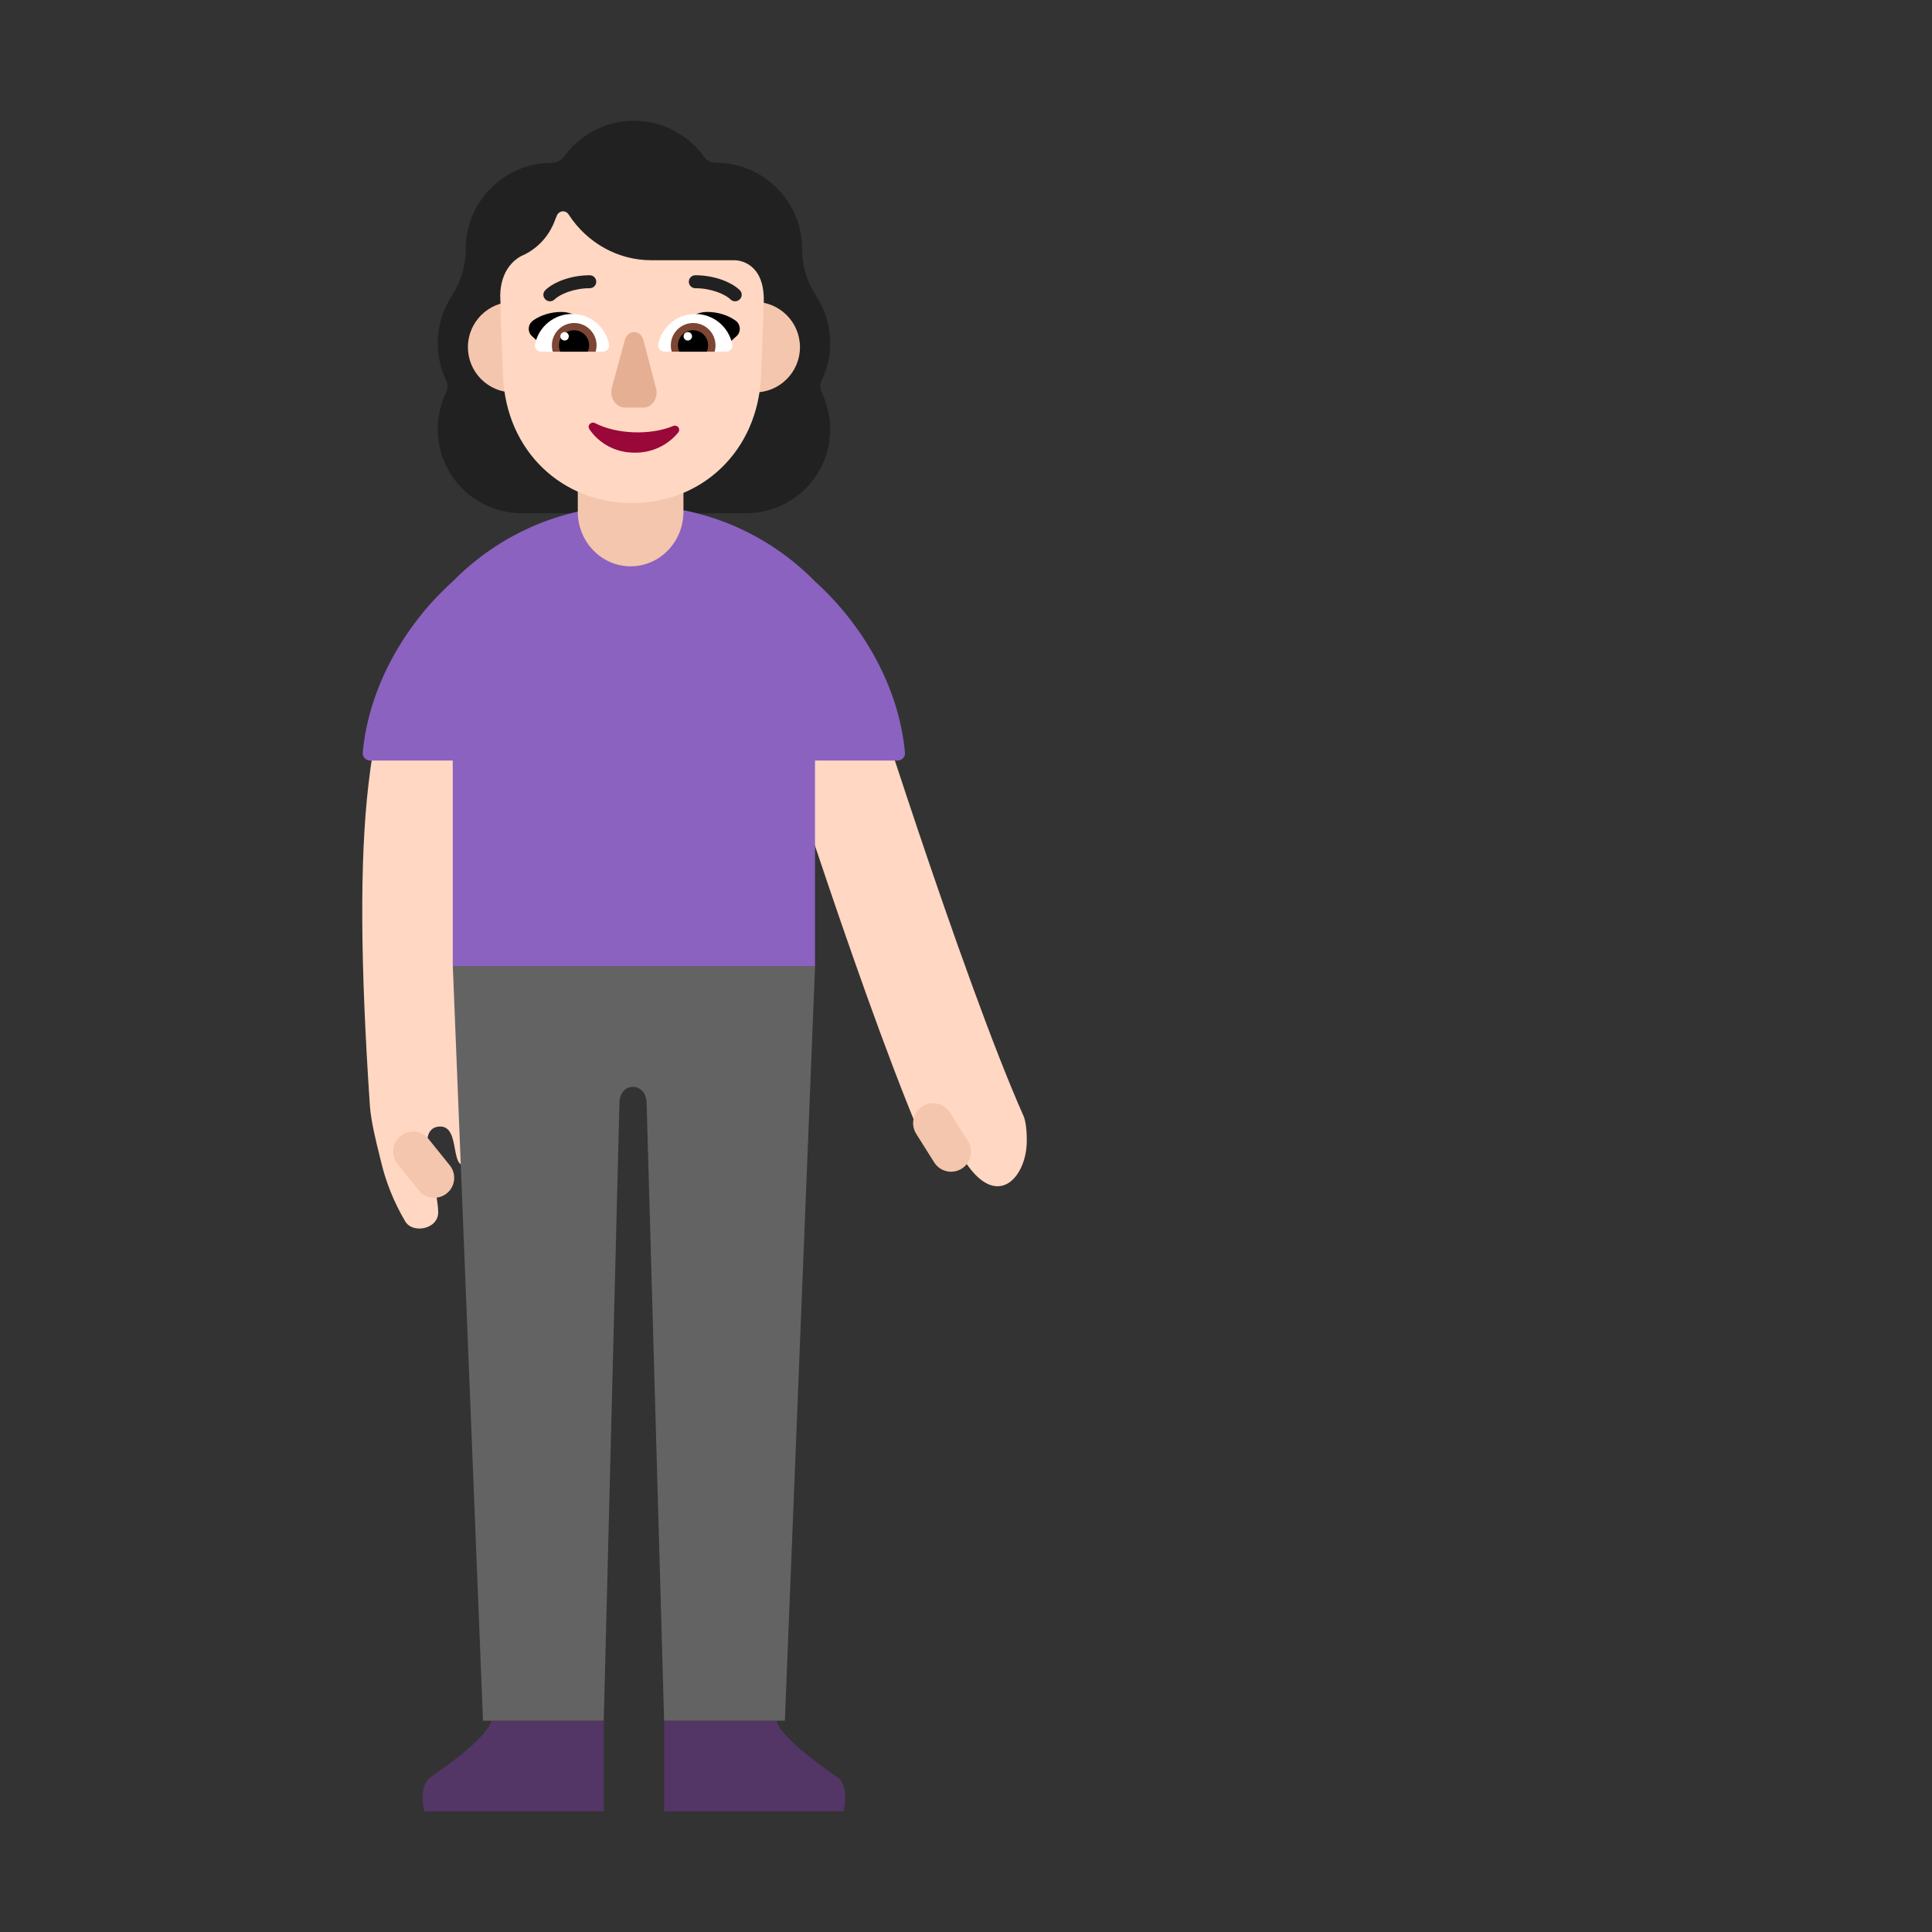<svg width="32" height="32" viewBox="0 0 32 32" fill="none" xmlns="http://www.w3.org/2000/svg">
<rect x="0" y="0" width="32" height="32" fill="#333333" stroke="none"/>
<path d="M13.75 5.684C13.75 5.903 13.702 6.113 13.61 6.301C13.579 6.363 13.579 6.437 13.61 6.498C13.697 6.682 13.75 6.888 13.75 7.107C13.75 7.878 13.128 8.5 12.357 8.5H8.643C7.872 8.5 7.25 7.878 7.25 7.107C7.25 6.888 7.303 6.682 7.39 6.498C7.421 6.437 7.421 6.363 7.39 6.301C7.303 6.113 7.25 5.907 7.25 5.684C7.25 5.391 7.337 5.124 7.485 4.897L7.486 4.895C7.635 4.667 7.714 4.4 7.714 4.129V4.124C7.714 3.348 8.334 2.716 9.105 2.697C9.118 2.697 9.13 2.696 9.142 2.696C9.221 2.696 9.295 2.657 9.339 2.596C9.598 2.237 10.023 2 10.5 2C10.977 2 11.402 2.237 11.661 2.596C11.704 2.661 11.779 2.696 11.858 2.696C12.646 2.696 13.286 3.336 13.286 4.124V4.129C13.286 4.4 13.365 4.667 13.514 4.895L13.514 4.897C13.562 4.966 13.601 5.04 13.636 5.119H13.634C13.708 5.292 13.75 5.481 13.75 5.684Z" fill="#212121"/>
<path d="M10 30V28.5H8.137C8.137 28.5 8.137 28.75 7.138 29.43C6.918 29.58 7.027 30 7.027 30H10Z" fill="#533566"/>
<path d="M11 30V28.5H12.863C12.863 28.5 12.863 28.75 13.863 29.43C14.082 29.58 13.973 30 13.973 30H11Z" fill="#533566"/>
<path d="M8.966 9L9.056 10.29L9.166 11.34C9.166 11.34 9.164 11.343 9.159 11.348C9.036 11.464 7.469 12.945 8.016 18.25L8.106 19.2C8.126 19.37 7.716 19.4 7.606 19.26C7.569 19.212 7.552 19.122 7.534 19.026C7.501 18.844 7.463 18.64 7.266 18.66C6.966 18.69 7.106 19.17 7.106 19.17C7.106 19.17 7.256 19.88 7.256 20.04C7.296 20.36 6.826 20.45 6.706 20.22C6.523 19.909 6.388 19.572 6.306 19.22C6.301 19.196 6.292 19.161 6.281 19.117C6.233 18.925 6.144 18.57 6.126 18.31C5.969 15.97 5.956 14.26 6.102 13C6.458 9.928 7.554 9.536 8.429 9.224C8.623 9.155 8.805 9.089 8.966 9Z" fill="#FFD7C2"/>
<path d="M15.211 18.73C14.152 16.19 12.652 11.41 12.582 11.17L14.211 10.67C14.211 10.73 15.951 16.23 16.951 18.48C17.007 18.601 17.014 18.868 17.002 19C16.951 19.545 16.502 20 16.002 19.266H15.787C15.66 19.22 15.543 19.149 15.444 19.057C15.345 18.965 15.266 18.854 15.211 18.73Z" fill="#FFD7C2"/>
<path d="M15.279 18.324C15.433 18.227 15.636 18.273 15.734 18.428L16.032 18.901C16.129 19.056 16.083 19.259 15.929 19.357C15.774 19.454 15.571 19.407 15.473 19.253L15.175 18.779C15.078 18.625 15.124 18.421 15.279 18.324Z" fill="#F4C6AD"/>
<path d="M6.635 18.816C6.777 18.701 6.984 18.724 7.099 18.866L7.45 19.302C7.564 19.444 7.542 19.651 7.4 19.766C7.258 19.88 7.05 19.858 6.936 19.716L6.585 19.28C6.47 19.138 6.493 18.93 6.635 18.816Z" fill="#F4C6AD"/>
<path d="M7.5 16L8 28.5H10L10.26 18.275C10.26 17.905 10.71 17.915 10.71 18.275L11 28.5H13L13.5 16H7.5Z" fill="#636363"/>
<path d="M13.499 12.597V16H7.499V12.597H6.131C6.059 12.597 6.002 12.537 6.008 12.466C6.107 11.387 6.694 10.357 7.499 9.63C7.89 9.231 8.357 8.914 8.872 8.697C9.387 8.481 9.94 8.369 10.499 8.369C11.057 8.369 11.611 8.481 12.126 8.697C12.641 8.914 13.108 9.231 13.499 9.63C14.303 10.357 14.891 11.387 14.989 12.466C14.996 12.537 14.938 12.597 14.867 12.597H13.499Z" fill="#8B62BF"/>
<path d="M9.57 7.88H11.32V8.476C11.32 8.716 11.228 8.946 11.064 9.115C10.9 9.285 10.677 9.38 10.445 9.38V9.38C10.213 9.38 9.991 9.285 9.827 9.115C9.662 8.946 9.57 8.716 9.57 8.476V7.88V7.88Z" fill="#F4C6AD"/>
<path d="M9.25 5.75C9.25 6.164 8.914 6.5 8.5 6.5C8.086 6.5 7.75 6.164 7.75 5.75C7.75 5.336 8.086 5 8.5 5C8.914 5 9.25 5.336 9.25 5.75Z" fill="#F4C6AD"/>
<path d="M13.25 5.75C13.25 6.164 12.914 6.5 12.5 6.5C12.086 6.5 11.75 6.164 11.75 5.75C11.75 5.336 12.086 5 12.5 5C12.914 5 13.25 5.336 13.25 5.75Z" fill="#F4C6AD"/>
<path d="M8.289 5.152H8.294L8.29 5.031L8.285 4.893C8.294 4.463 8.531 4.296 8.632 4.241C8.639 4.238 8.646 4.235 8.654 4.231C8.662 4.228 8.669 4.224 8.676 4.222C8.904 4.111 9.089 3.917 9.186 3.663L9.221 3.575C9.256 3.487 9.366 3.473 9.418 3.552C9.726 4.028 10.24 4.31 10.784 4.31H12.164C12.243 4.31 12.647 4.352 12.651 4.957L12.647 5.152L12.606 6.222C12.553 7.485 11.614 8.333 10.468 8.333C9.322 8.333 8.383 7.485 8.331 6.222L8.289 5.152Z" fill="#FFD7C2"/>
<path d="M9.295 5.167C9.528 5.167 9.719 5.326 9.836 5.503C9.732 5.534 9.63 5.563 9.53 5.591C9.357 5.639 9.188 5.687 9.011 5.749L8.816 5.572C8.733 5.503 8.741 5.372 8.828 5.31C8.957 5.216 9.132 5.167 9.295 5.167Z" fill="black"/>
<path d="M11.716 5.167C11.487 5.167 11.296 5.326 11.179 5.503C11.281 5.534 11.38 5.561 11.478 5.589C11.653 5.638 11.824 5.686 11.999 5.749L12.195 5.572C12.278 5.503 12.27 5.372 12.183 5.31C12.054 5.216 11.879 5.167 11.716 5.167Z" fill="black"/>
<path d="M9.853 7.007C9.839 7 9.823 6.998 9.808 7.001C9.793 7.004 9.779 7.012 9.768 7.023C9.758 7.034 9.752 7.049 9.75 7.064C9.749 7.079 9.753 7.094 9.761 7.107C9.841 7.226 9.95 7.324 10.078 7.392C10.206 7.46 10.349 7.496 10.495 7.497C10.637 7.502 10.779 7.473 10.909 7.414C11.038 7.355 11.151 7.267 11.239 7.157C11.247 7.144 11.251 7.129 11.25 7.114C11.248 7.099 11.242 7.084 11.232 7.073C11.221 7.062 11.207 7.054 11.192 7.051C11.177 7.048 11.161 7.05 11.147 7.057C10.775 7.211 10.215 7.195 9.853 7.007Z" fill="#990838"/>
<path d="M10.348 5.638L10.132 6.429C10.124 6.466 10.123 6.505 10.129 6.542C10.135 6.579 10.149 6.615 10.169 6.645C10.188 6.676 10.214 6.702 10.243 6.72C10.273 6.738 10.305 6.748 10.339 6.75H10.658C10.692 6.75 10.726 6.741 10.756 6.724C10.787 6.706 10.813 6.681 10.833 6.65C10.853 6.618 10.867 6.582 10.872 6.544C10.878 6.505 10.875 6.466 10.865 6.429L10.658 5.638C10.65 5.599 10.63 5.564 10.602 5.539C10.573 5.514 10.539 5.5 10.503 5.5C10.467 5.5 10.433 5.514 10.405 5.539C10.377 5.564 10.357 5.599 10.348 5.638V5.638Z" fill="#E5AF93"/>
<path d="M8.97 5.825C8.904 5.825 8.849 5.771 8.861 5.706C8.917 5.418 9.17 5.2 9.475 5.2C9.779 5.2 10.033 5.418 10.088 5.706C10.101 5.771 10.046 5.825 9.98 5.825H8.97Z" fill="white"/>
<path d="M12.02 5.825C12.087 5.825 12.142 5.771 12.129 5.706C12.073 5.418 11.82 5.2 11.515 5.2C11.211 5.2 10.957 5.418 10.902 5.706C10.889 5.771 10.944 5.825 11.01 5.825H12.02Z" fill="white"/>
<path d="M9.881 5.72C9.881 5.757 9.875 5.792 9.866 5.825H9.156C9.146 5.792 9.141 5.757 9.141 5.72C9.141 5.516 9.306 5.35 9.511 5.35C9.715 5.35 9.881 5.516 9.881 5.72Z" fill="#7D4533"/>
<path d="M11.111 5.72C11.111 5.757 11.116 5.792 11.126 5.825H11.836C11.846 5.792 11.851 5.757 11.851 5.72C11.851 5.516 11.685 5.35 11.481 5.35C11.277 5.35 11.111 5.516 11.111 5.72Z" fill="#7D4533"/>
<path d="M9.758 5.72C9.758 5.757 9.75 5.793 9.735 5.825H9.281C9.266 5.793 9.258 5.757 9.258 5.72C9.258 5.582 9.37 5.47 9.508 5.47C9.646 5.47 9.758 5.582 9.758 5.72Z" fill="black"/>
<path d="M11.229 5.72C11.229 5.757 11.237 5.793 11.252 5.825H11.705C11.72 5.793 11.729 5.757 11.729 5.72C11.729 5.582 11.617 5.47 11.479 5.47C11.34 5.47 11.229 5.582 11.229 5.72Z" fill="black"/>
<path d="M9.421 5.57C9.421 5.609 9.39 5.64 9.351 5.64C9.313 5.64 9.281 5.609 9.281 5.57C9.281 5.531 9.313 5.5 9.351 5.5C9.39 5.5 9.421 5.531 9.421 5.57Z" fill="white"/>
<path d="M11.462 5.57C11.462 5.609 11.43 5.64 11.392 5.64C11.353 5.64 11.322 5.609 11.322 5.57C11.322 5.531 11.353 5.5 11.392 5.5C11.43 5.5 11.462 5.531 11.462 5.57Z" fill="white"/>
<path d="M9.187 4.958C9.226 4.919 9.303 4.873 9.408 4.835C9.512 4.799 9.636 4.774 9.767 4.774C9.827 4.774 9.876 4.726 9.876 4.666C9.876 4.607 9.827 4.559 9.767 4.559C9.609 4.559 9.46 4.588 9.334 4.632C9.211 4.676 9.102 4.737 9.032 4.806C8.989 4.848 8.989 4.916 9.032 4.958C9.075 5.001 9.144 5.001 9.187 4.958Z" fill="#212121"/>
<path d="M12.098 4.958C12.059 4.919 11.982 4.873 11.877 4.835C11.773 4.799 11.649 4.774 11.518 4.774C11.458 4.774 11.409 4.726 11.409 4.666C11.409 4.607 11.458 4.559 11.518 4.559C11.676 4.559 11.825 4.588 11.951 4.632C12.074 4.676 12.183 4.737 12.253 4.806C12.296 4.848 12.296 4.916 12.253 4.958C12.21 5.001 12.141 5.001 12.098 4.958Z" fill="#212121"/>
</svg>
